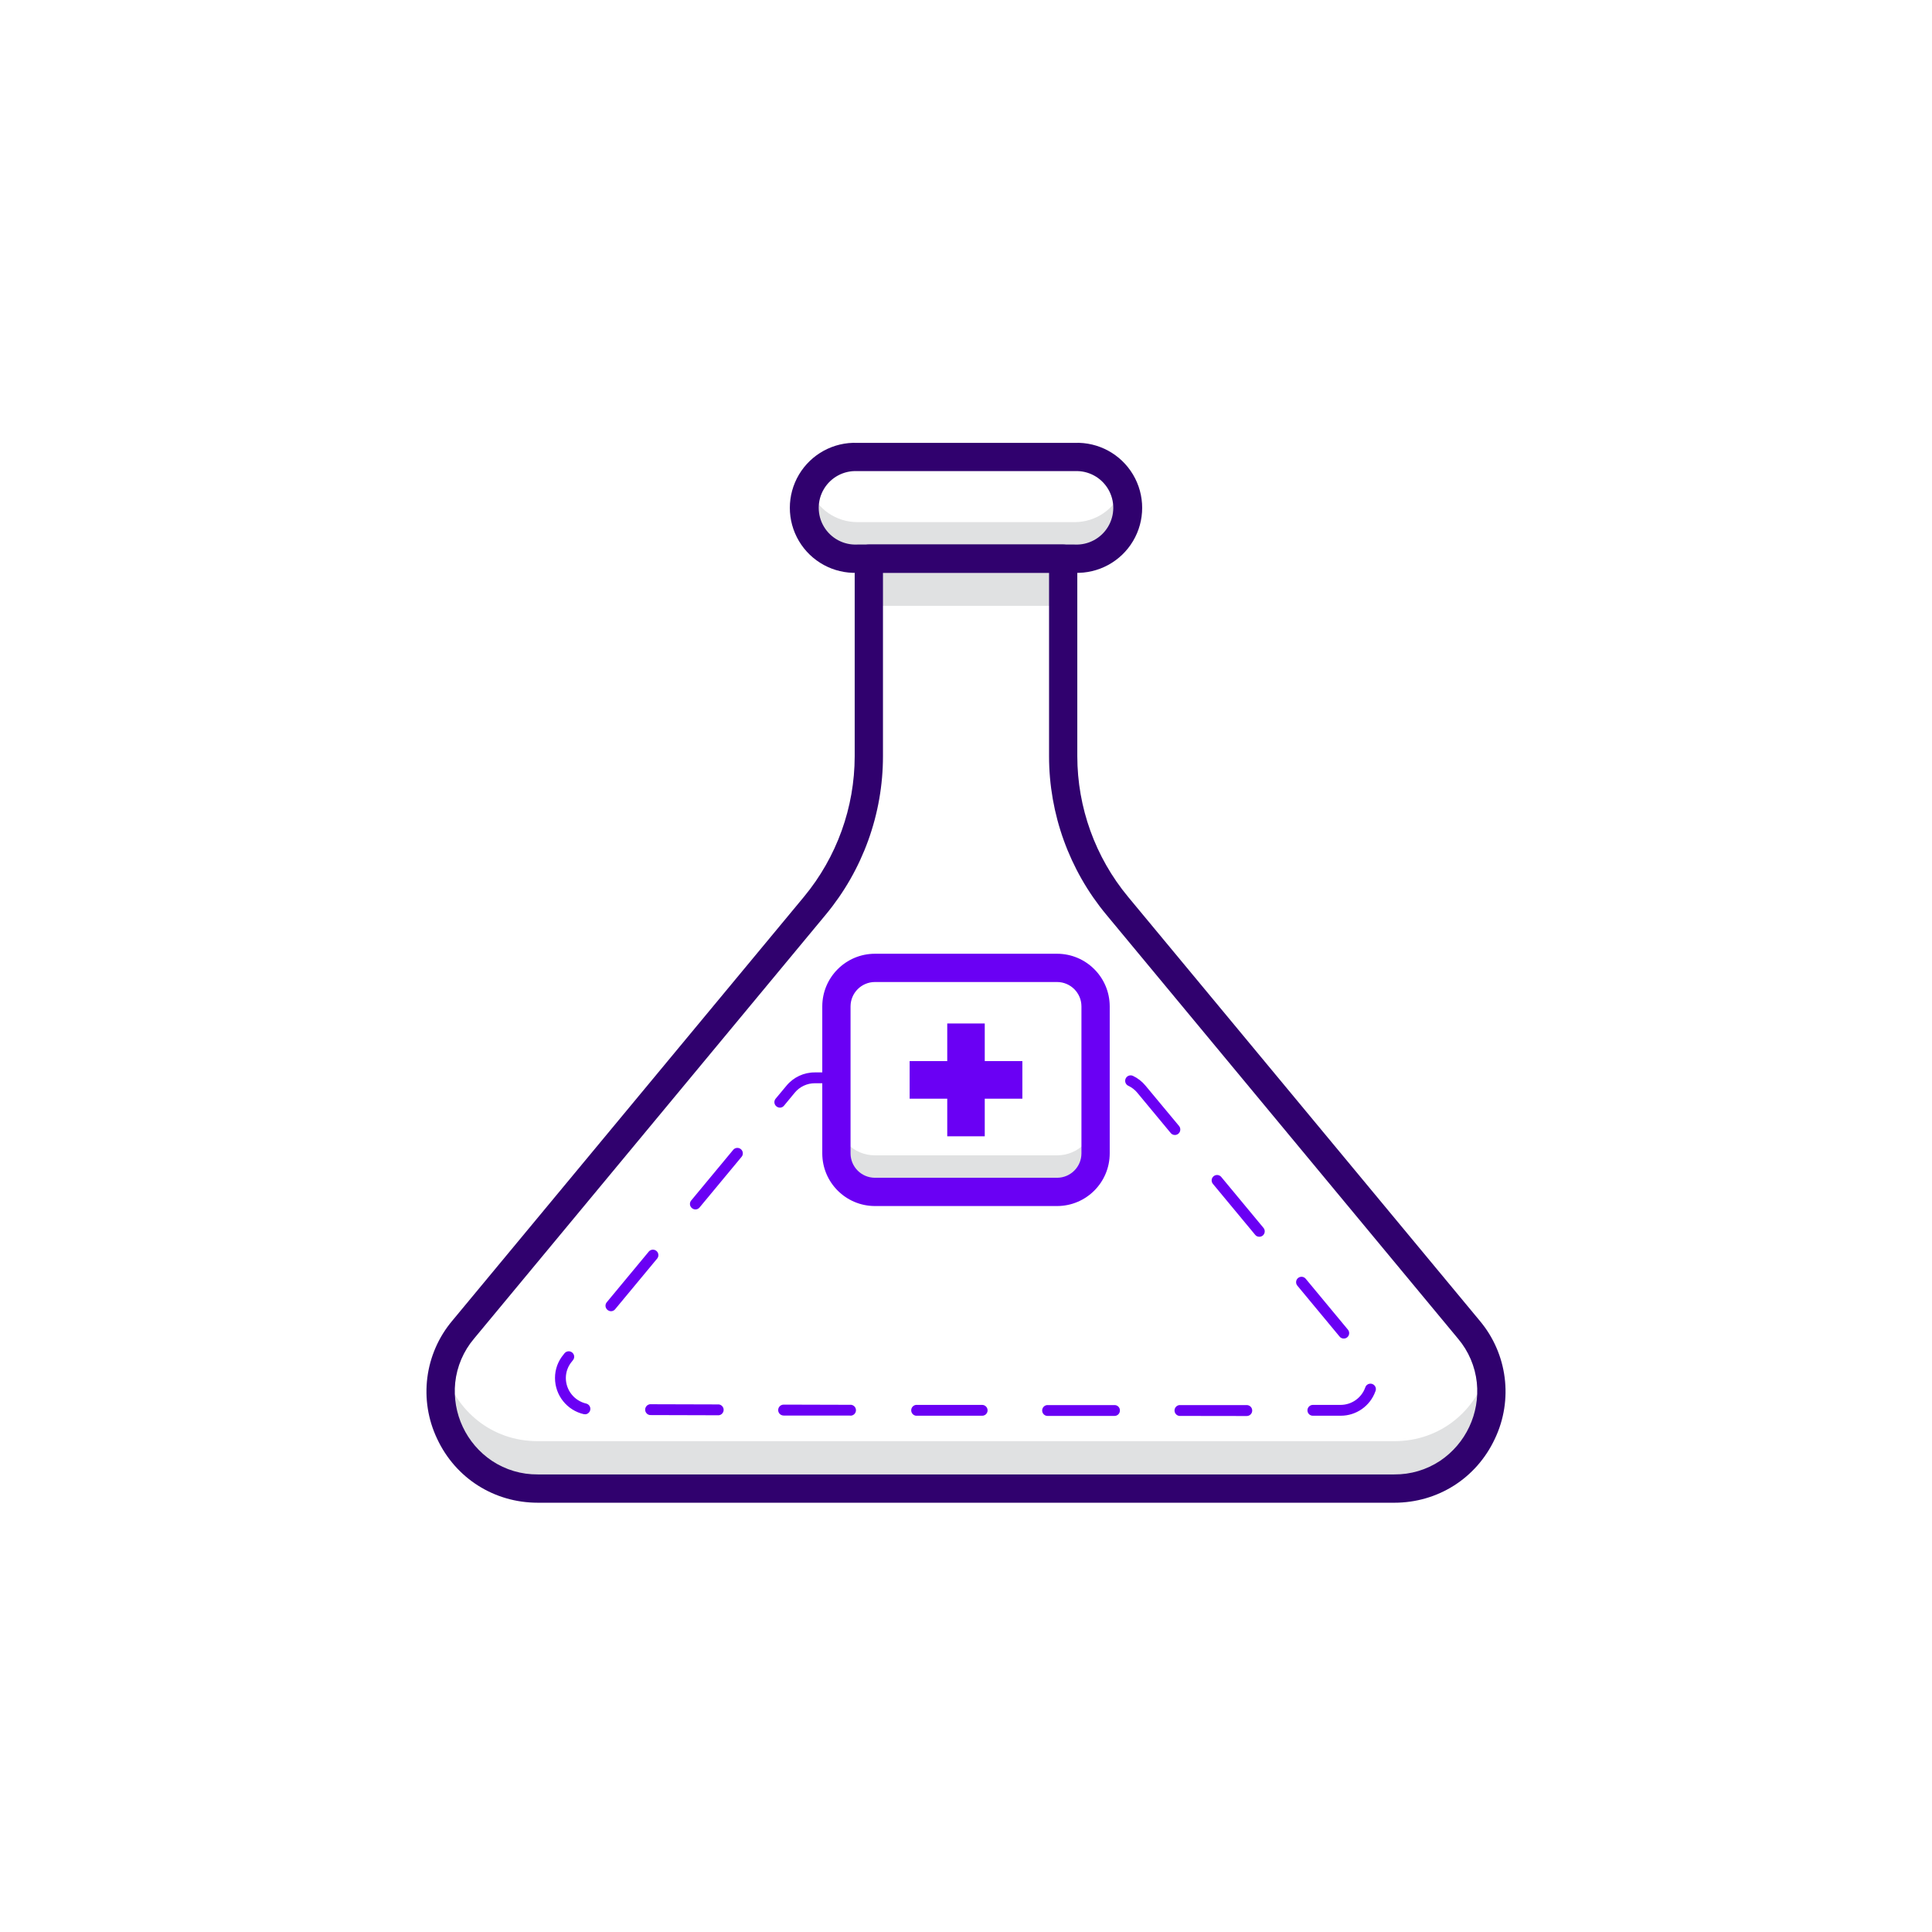 <svg height="2050" viewBox="0 0 2050 2050" width="2050" xmlns="http://www.w3.org/2000/svg" xmlns:xlink="http://www.w3.org/1999/xlink"><clipPath id="a"><path d="m0 0h2050v2050h-2050z"/></clipPath><g clip-path="url(#a)"><path d="m0 0h2050v2050h-2050z" fill="none"/><path d="m1140.3 554h-230.6c-22.315.018-42.342-13.691-50.4-34.5-2.383 6.19-3.604 12.767-3.6 19.4 0 14.313 5.693 28.038 15.822 38.149 10.13 10.111 23.866 15.778 38.178 15.751h230.6c14.31.027 28.05-5.64 38.18-15.751 10.13-10.112 15.82-23.836 15.82-38.149.01-6.624-1.21-13.201-3.6-19.391-8.05 20.809-28.08 34.518-50.4 34.5zm-218.4 44.3h206.2v44.53h-206.2zm557.5 930.9h-908.8c-49.6 0-86.4-32.9-98.7-73.6-19.1 62.3 26.1 132.8 98.7 132.8h908.8c72.6 0 117.8-70.5 98.7-132.8-12.3 40.7-49.1 73.6-98.7 73.6z" fill="#e0e1e2"/><g fill-rule="evenodd"><path d="m1140.3 607.8h-230.6c-25.26.962-49.024-11.965-61.939-33.695-12.916-21.729-12.916-48.781 0-70.511 12.915-21.729 36.679-34.656 61.939-33.694h230.6c25.26-.962 49.02 11.965 61.94 33.694 12.92 21.73 12.92 48.782 0 70.512-12.92 21.729-36.68 34.656-61.94 33.694zm-230.6-107.9c-14.386-.729-28.003 6.531-35.415 18.883-7.412 12.351-7.412 27.783 0 40.134 7.412 12.352 21.029 19.612 35.415 18.883h230.6c14.39.729 28-6.531 35.42-18.883 7.41-12.351 7.41-27.783 0-40.134-7.42-12.352-21.03-19.612-35.42-18.883z" fill="#30016e"/><path d="m1479.4 1594.5h-908.8c-46.2 0-87.1-25.9-106.7-67.7-19.729-41.32-13.472-90.36 16-125.4l373.3-450c34.66-41.923 53.647-94.604 53.7-149v-209.6c0-8.284 6.716-15 15-15h206.2c8.28 0 15 6.716 15 15v209.6c.06 54.409 19.05 107.089 53.71 149.01l373.3 450c29.47 35.04 35.73 84.08 16 125.4-19.6 41.8-60.5 67.7-106.7 67.7zm-542.5-986.7v194.6c0 61.367-21.465 120.833-60.68 168.076l-373.3 450.004c-11.142 13.19-18.073 29.42-19.9 46.6-3.329 32.74 11.667 64.66 39 83 14.396 9.55 31.324 14.56 48.6 14.4h908.8c17.28.16 34.2-4.85 48.6-14.4 27.33-18.34 42.33-50.26 39-83-1.83-17.18-8.76-33.41-19.9-46.6l-373.3-450.004c-39.22-47.238-60.69-106.702-60.7-168.1v-194.6z" fill="#30016e"/><path d="m1252.8 1502.4c-2.24.3-4.44-.73-5.65-2.63s-1.21-4.34 0-6.24 3.41-2.93 5.65-2.63h70.1c3.2.01 5.79 2.6 5.79 5.8s-2.59 5.79-5.79 5.8zm-70.2 0h-70.3c-2.24.28-4.43-.77-5.63-2.68-1.19-1.91-1.17-4.34.06-6.24 1.23-1.89 3.44-2.89 5.67-2.58h70.2c1.52-.03 2.99.56 4.06 1.64 1.08 1.07 1.67 2.54 1.64 4.06.03 1.53-.56 3-1.63 4.1-1.08 1.09-2.54 1.7-4.07 1.7zm210.5-.2c-1.53.03-3-.56-4.1-1.63-1.09-1.08-1.7-2.54-1.7-4.07 0-1.54.61-3.01 1.7-4.1s2.56-1.7 4.1-1.7h29.5c11.56-.06 21.87-7.27 25.9-18.1.52-2.18 2.25-3.86 4.44-4.32 2.19-.47 4.45.37 5.81 2.15s1.57 4.18.55 6.17c-5.63 15.4-20.3 25.63-36.7 25.6zm-351 0h-70.2c-2.884-.38-5.04-2.84-5.04-5.75s2.156-5.37 5.04-5.75h70.3c3.16.05 5.7 2.64 5.7 5.8 0 1.53-.61 3-1.71 4.07-1.09 1.07-2.56 1.66-4.09 1.63zm-140.4-.2h-70.2c-2.075 0-3.994-1.1-5.033-2.9-1.039-1.79-1.039-4.01 0-5.8 1.039-1.8 2.958-2.9 5.033-2.9l70.2.2c2.235-.3 4.439.73 5.651 2.63s1.212 4.34 0 6.24-3.416 2.93-5.651 2.63zm-140.4-.3-70.2-.2c-2.235.3-4.439-.73-5.651-2.63s-1.212-4.34 0-6.24 3.416-2.93 5.651-2.63l70.2.2c2.235-.3 4.439.73 5.651 2.63s1.212 4.34 0 6.24-3.416 2.93-5.651 2.63zm-140.4-1.1h-1.2c-18.02-4.03-30.823-20.03-30.8-38.5-.019-9.12 3.206-17.94 9.099-24.9l1-1.3c.992-1.18 2.415-1.92 3.954-2.06 1.54-.13 3.068.36 4.246 1.36 1.179.98 1.917 2.38 2.048 3.9.132 1.53-.354 3.04-1.348 4.2l-1 1.3c-4.171 4.88-6.474 11.08-6.5 17.5 0 13.02 9.005 24.31 21.698 27.2 2.765.73 4.584 3.37 4.284 6.21-.299 2.85-2.628 5.05-5.484 5.19zm804.9-80.3c-1.71.02-3.34-.75-4.4-2.1l-44.8-54c-2.04-2.43-1.73-6.06.7-8.1s6.06-1.73 8.1.7l44.8 54c1 1.18 1.49 2.71 1.36 4.25-.14 1.54-.88 2.96-2.06 3.95-1.04.85-2.35 1.31-3.7 1.3zm-777.5-29c-1.358-.03-2.664-.52-3.7-1.4-1.193-.96-1.95-2.36-2.101-3.88-.15-1.53.319-3.05 1.301-4.22l44.8-54c2.104-2.21 5.564-2.42 7.913-.46 2.348 1.95 2.78 5.39.987 7.86l-44.8 54c-1.069 1.34-2.689 2.11-4.4 2.1zm687.9-79c-1.71.02-3.34-.75-4.4-2.1l-44.8-54c-2.04-2.43-1.73-6.06.7-8.1s6.06-1.73 8.1.7l44.8 54c1 1.18 1.49 2.71 1.36 4.25-.14 1.54-.88 2.96-2.06 3.95-1.04.85-2.35 1.31-3.7 1.3zm-598.3-29c-1.358-.03-2.664-.52-3.7-1.4-1.193-.96-1.95-2.36-2.101-3.88-.15-1.53.319-3.05 1.301-4.22l44.8-54c2.104-2.21 5.564-2.42 7.913-.46 2.348 1.95 2.78 5.39.987 7.86l-44.8 54c-1.069 1.34-2.689 2.11-4.4 2.1zm508.7-79c-1.71.01-3.33-.76-4.4-2.1l-35.5-42.8c-2.58-3.11-5.83-5.6-9.5-7.3-2.9-1.38-4.13-4.85-2.75-7.75s4.85-4.13 7.75-2.75c5.14 2.45 9.69 6 13.3 10.4l35.6 42.8c2 2.5 1.65 6.14-.8 8.2-1.04.85-2.35 1.31-3.7 1.3zm-419.1-29c-1.358-.03-2.664-.52-3.7-1.4-1.193-.96-1.95-2.36-2.101-3.88-.15-1.53.319-3.05 1.301-4.22l11.5-13.8c7.433-9 18.525-14.18 30.2-14.1h22.8c1.529-.03 3.005.56 4.095 1.63 1.091 1.08 1.705 2.54 1.705 4.07 0 3.2-2.597 5.8-5.8 5.8h-22.8c-8.271-.04-16.125 3.63-21.4 10l-11.4 13.8c-1.069 1.34-2.69 2.11-4.4 2.1z" fill="#6a00f4"/></g><path d="m1121.7 1225.9h-193.4c-22.533 0-40.8-18.27-40.8-40.8v38.8c-.011 22.51 18.247 40.79 40.78 40.8h193.4c22.53 0 40.8-18.27 40.8-40.8v-38.8c.01 22.51-18.25 40.79-40.78 40.8z" fill="#e0e1e2"/><path d="m1121.7 1279.7h-193.4c-30.795-.06-55.745-25.01-55.8-55.8v-156.1c.053-30.79 25.002-55.74 55.797-55.8h193.403c30.79.05 55.74 25.01 55.8 55.8v156.1c-.06 30.8-25.01 55.75-55.8 55.8zm-193.4-237.7c-14.226.05-25.745 11.57-25.8 25.8v156.1c.054 14.23 11.573 25.74 25.799 25.8h193.401c14.23-.05 25.74-11.57 25.8-25.8v-156.1c-.06-14.23-11.57-25.75-25.8-25.8z" fill="#6a00f4" fill-rule="evenodd"/><path d="m1044.9 1125.9v-39.9h-39.8v39.9h-39.9v39.9h39.9v39.9h39.8v-39.9h39.9v-39.9z" fill="#6a00f4"/></g></svg>